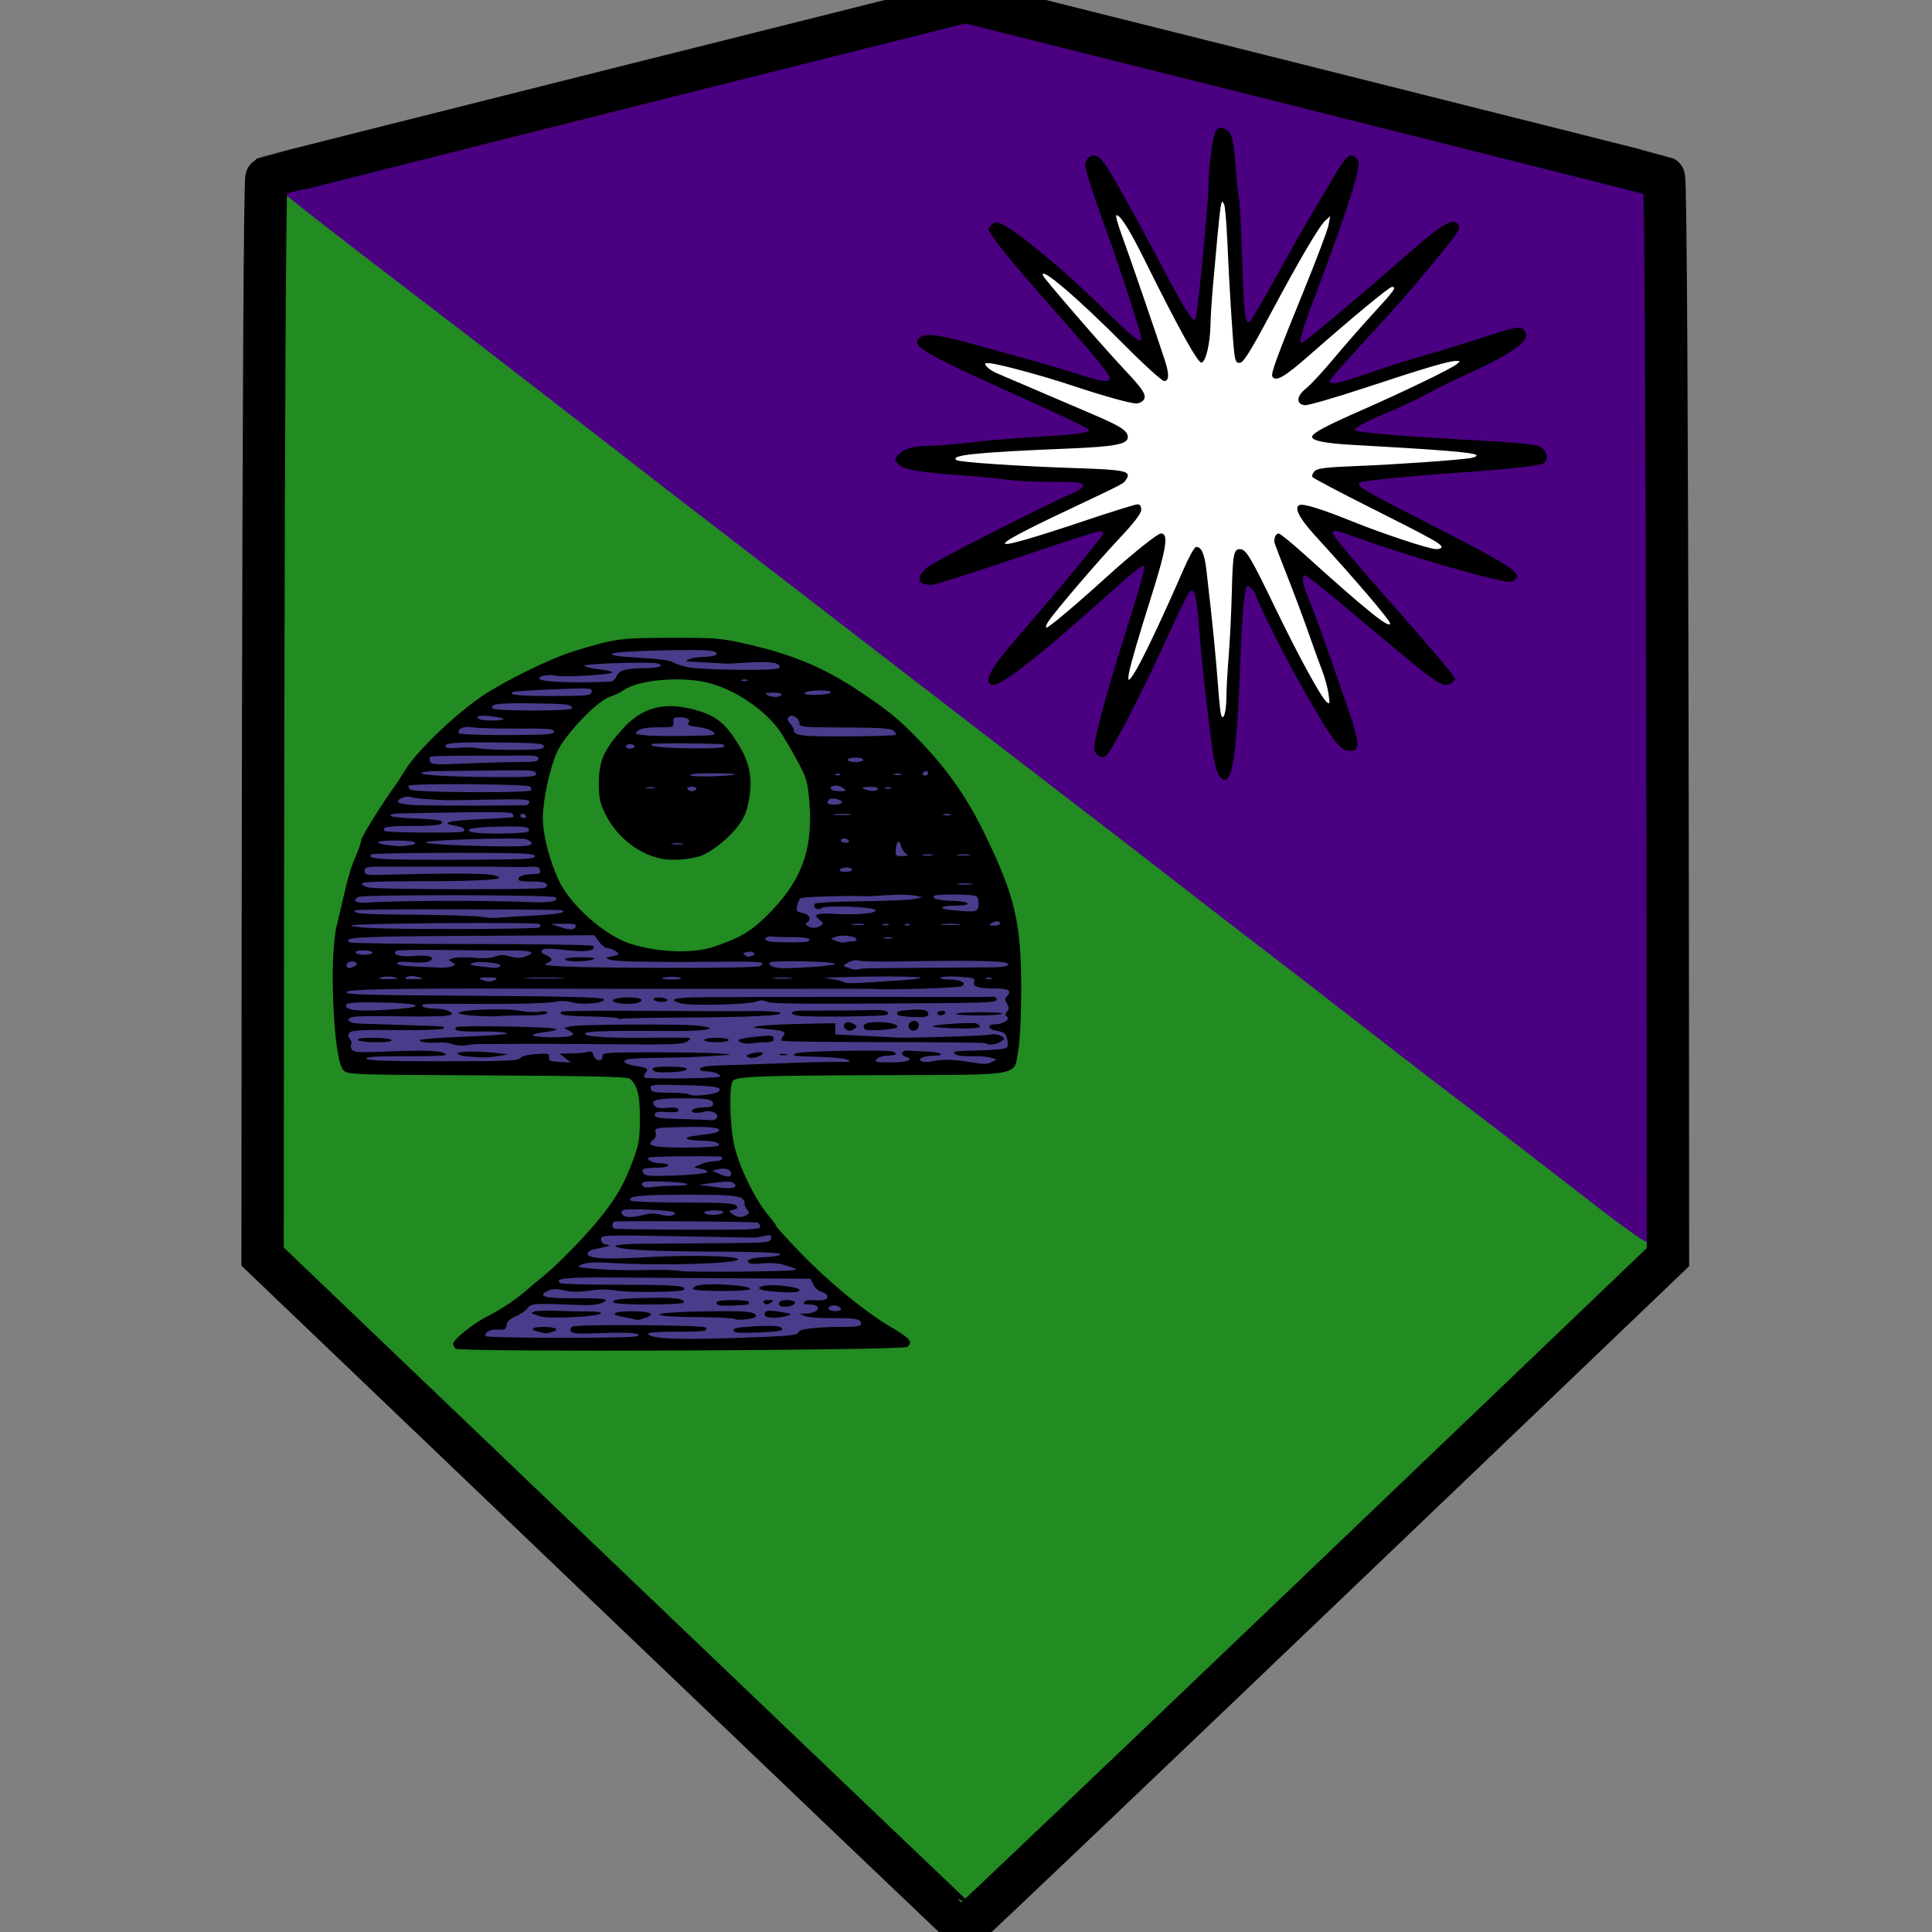 <?xml version="1.0" encoding="utf-8"?>
<svg width="512px" height="512px" version="1.1" id="svg8" xmlns="http://www.w3.org/2000/svg">
  <rect width="100%" height="100%" fill="#808080" stroke="none"/>
  <g transform="matrix(2.245, 0, 0, 2.245, 17.587, -71.667)">
    <path style="stroke-width: 0.265; fill: rgb(75, 0, 130);" d="M 100.874 255.166 C 98.085 252.511 92.825 247.475 89.184 243.976 C 85.544 240.476 81.136 236.25 79.39 234.583 C 76.818 232.128 28.692 186.014 24.16 181.661 L 22.902 180.453 L 22.902 116.649 C 22.902 55.219 22.919 52.835 23.383 52.587 C 24.071 52.219 105.325 31.924 106.112 31.924 C 106.911 31.924 188.128 52.205 188.827 52.579 C 189.312 52.838 189.324 54.465 189.324 116.679 L 189.324 180.513 L 187.274 182.466 C 183.94 185.641 173.98 195.182 163.924 204.832 C 158.758 209.791 150.126 218.063 144.742 223.215 C 139.358 228.367 129.476 237.832 122.782 244.248 C 108.117 258.305 106.328 259.995 106.111 259.995 C 106.019 259.995 103.662 257.822 100.874 255.166 Z" id="path4544"/>
    <path style="stroke-width: 0.265; fill: rgb(34, 139, 34);" d="M 189.326 180.295 L 185.952 183.59 C 184.096 185.401 179.958 189.369 176.757 192.406 C 173.555 195.444 169.031 199.783 166.703 202.048 C 164.374 204.314 160.981 207.594 159.162 209.337 C 152.741 215.492 145.789 222.125 144.874 222.97 C 144.365 223.44 142.46 225.271 140.641 227.039 C 138.822 228.806 136.143 231.374 134.688 232.744 C 133.233 234.114 128.947 238.221 125.163 241.871 C 121.379 245.52 116.855 249.868 115.109 251.532 C 113.363 253.196 110.743 255.721 109.288 257.143 C 107.833 258.564 106.462 259.728 106.241 259.729 C 106.02 259.73 105.246 259.172 104.521 258.49 C 103.796 257.808 100.639 254.801 97.505 251.809 C 94.371 248.817 88.358 243.102 84.143 239.108 C 79.928 235.115 75.578 230.947 74.476 229.848 C 73.374 228.748 70.165 225.646 67.344 222.953 C 56.451 212.557 49.61 206.009 45.918 202.448 C 43.806 200.411 40.888 197.613 39.432 196.23 C 37.976 194.848 33.662 190.695 29.844 187.001 L 22.902 180.286 L 22.902 116.572 C 22.902 75.609 22.993 52.801 23.159 52.699 C 23.281 52.624 25.861 54.808 25.941 54.938 C 26.08 55.162 32.407 60.077 41.448 66.982 C 43.734 68.728 46.539 70.879 47.681 71.762 C 48.823 72.645 52.436 75.435 55.71 77.963 C 58.984 80.49 63.203 83.756 65.086 85.221 C 70.505 89.437 70.999 89.819 75.445 93.232 C 77.76 95.009 80.25 96.926 80.978 97.492 C 81.705 98.057 84.979 100.584 88.254 103.106 C 91.528 105.629 96.53 109.486 99.369 111.679 C 102.208 113.871 105.899 116.711 107.571 117.99 C 109.243 119.269 111.026 120.638 111.533 121.033 C 113.017 122.187 122.715 129.647 123.48 130.221 C 123.863 130.51 126.172 132.294 128.61 134.186 C 131.048 136.077 133.964 138.34 135.089 139.213 C 136.214 140.086 138.608 141.927 140.409 143.305 C 143.541 145.7 148.568 149.59 157.178 156.28 C 159.36 157.976 162.694 160.534 164.586 161.966 C 167.992 164.543 170.465 166.447 180.726 174.395 C 183.636 176.65 186.226 178.496 186.48 178.499 C 186.669 178.501 189.326 180.295 189.326 180.295 Z" id="path4540"/>
    <path style="fill: none; stroke: rgb(0, 0, 0); stroke-width: 5px;" d="M 106.089 259.461 C 105.957 259.459 23.166 180.26 23.166 180.26 C 23.166 180.26 23.19 53.097 23.629 52.866 C 23.884 52.732 106.12 32.115 106.12 32.115 C 106.12 32.115 188.311 52.709 188.577 52.851 C 189.042 53.1 189.06 180.322 189.06 180.322 C 189.06 180.322 106.408 259.467 106.089 259.461 Z" id="path4538"/>
    <g>
      <path style="stroke-width: 0.265;" d="M 136 123.358 C 135.769 123.006 135.421 121.488 135.226 119.985 C 134.487 114.276 134.019 109.979 133.734 106.272 C 133.418 102.166 133.163 101.188 132.574 101.81 C 132.386 102.008 131.42 103.957 130.429 106.14 C 126.974 113.75 123.203 121.045 122.632 121.227 C 121.945 121.445 121.327 120.933 121.327 120.148 C 121.327 119.161 122.799 113.7 124.677 107.727 C 127.097 100.028 127.407 98.892 127.137 98.725 C 127.007 98.645 125.805 99.566 124.466 100.772 C 114.777 109.498 109.97 113.257 109.148 112.75 C 108.31 112.232 109.2 110.65 112.359 107.044 C 116.548 102.263 122.385 95.202 122.385 94.916 C 122.385 94.759 122.188 94.63 121.948 94.63 C 121.707 94.63 117.291 96.059 112.133 97.805 C 106.975 99.552 102.479 100.98 102.141 100.98 C 100.418 100.98 100.225 100.088 101.681 98.859 C 102.523 98.149 115.988 91.299 119.011 90.043 C 119.557 89.816 120.004 89.446 120.004 89.22 C 120.004 88.869 119.478 88.81 116.387 88.81 C 114.398 88.81 112.047 88.698 111.162 88.562 C 110.277 88.426 107.767 88.186 105.584 88.028 C 100.569 87.666 98.857 87.36 98.207 86.709 C 97.766 86.269 97.743 86.129 98.046 85.764 C 98.719 84.953 99.857 84.576 101.668 84.565 C 102.658 84.558 104.896 84.375 106.642 84.158 C 108.388 83.941 111.722 83.654 114.051 83.521 C 119.236 83.224 120.851 83.017 120.733 82.665 C 120.684 82.516 117.493 80.978 113.643 79.248 C 100.849 73.499 99.481 72.691 100.842 71.696 C 101.487 71.224 103.161 71.457 107.171 72.577 C 108.918 73.064 111.894 73.89 113.786 74.412 C 115.678 74.934 118.283 75.708 119.576 76.132 C 122.156 76.979 123.179 77.096 123.179 76.544 C 123.179 76.143 121.251 73.786 117.093 69.103 C 111.644 62.965 108.891 59.566 108.891 58.975 C 108.891 58.83 109.075 58.559 109.301 58.372 C 109.636 58.093 109.863 58.105 110.557 58.438 C 112.307 59.277 117.901 63.93 122.01 67.964 C 125.953 71.833 126.883 72.579 126.883 71.868 C 126.883 71.265 124.397 63.648 122.395 58.114 C 121.225 54.881 120.268 51.896 120.268 51.482 C 120.268 50.504 121.125 49.979 121.882 50.492 C 122.627 50.996 124.45 54.168 129.886 64.418 C 132.304 68.975 133.12 70.178 133.321 69.477 C 133.597 68.514 134.831 55.62 134.839 53.62 C 134.848 51.406 135.328 47.947 135.713 47.324 C 136.043 46.79 136.9 46.968 137.357 47.666 C 137.654 48.119 137.865 49.344 138.027 51.568 C 138.158 53.352 138.331 54.989 138.413 55.208 C 138.495 55.426 138.664 58.641 138.789 62.351 C 139.014 69.039 139.137 70.129 139.648 69.958 C 139.793 69.91 141.217 67.494 142.812 64.589 C 144.407 61.685 146.397 58.178 147.234 56.795 C 148.071 55.413 149.249 53.432 149.852 52.394 C 150.454 51.356 151.144 50.431 151.384 50.339 C 151.956 50.119 152.548 50.629 152.544 51.337 C 152.537 52.577 150.746 58.014 147.612 66.303 C 145.823 71.036 145.42 72.405 145.818 72.405 C 146.105 72.405 153.224 66.427 158.989 61.344 C 162.427 58.314 163.969 57.502 164.359 58.517 C 164.551 59.018 164.245 59.476 161.535 62.748 C 158.386 66.55 156.844 68.302 152.746 72.734 C 150.745 74.898 149.108 76.78 149.108 76.918 C 149.108 77.411 150.38 77.149 153.751 75.96 C 155.636 75.295 158.606 74.349 160.353 73.858 C 162.099 73.367 165.187 72.422 167.215 71.759 C 171.283 70.429 171.645 70.37 172.133 70.958 C 173.002 72.005 171.013 73.509 165.335 76.1 C 163.71 76.842 161.553 77.904 160.541 78.46 C 159.529 79.016 157.763 79.861 156.616 80.336 C 153.622 81.579 151.978 82.445 152.135 82.699 C 152.319 82.997 157.615 83.423 168.748 84.035 C 171.37 84.179 173.474 84.421 173.908 84.628 C 174.808 85.057 175.056 86.259 174.325 86.647 C 173.806 86.923 169.73 87.35 163.66 87.764 C 158.465 88.119 152.836 88.698 152.636 88.898 C 152.269 89.265 153.338 89.921 158.962 92.78 C 167.022 96.878 170.026 98.528 170.796 99.28 C 171.403 99.873 171.419 99.95 171.013 100.355 C 170.608 100.76 170.336 100.731 167.185 99.944 C 163.427 99.005 156.682 96.944 152.812 95.551 C 149.762 94.454 149.601 94.418 149.458 94.805 C 149.395 94.974 151.464 97.515 154.055 100.453 C 161.101 108.443 163.924 111.766 163.924 112.068 C 163.924 112.217 163.685 112.467 163.392 112.624 C 162.384 113.163 162.18 113.014 150.179 102.912 C 148.075 101.141 146.26 99.751 146.144 99.823 C 145.773 100.052 145.915 100.801 146.689 102.7 C 147.639 105.031 150.955 114.41 151.87 117.355 C 152.658 119.889 152.585 120.56 151.521 120.56 C 150.298 120.56 149.494 119.459 145.338 112.093 C 143.704 109.196 140.377 102.486 140.377 102.087 C 140.377 101.96 140.144 101.646 139.86 101.389 C 139.362 100.938 139.339 100.944 139.215 101.546 C 138.908 103.053 138.754 105.226 138.523 111.348 C 138.109 122.323 137.432 125.544 136 123.358 Z" id="path4538"/>
      <path style="stroke-width: 0.265; fill: rgb(255, 255, 255);" d="M 136.933 114.314 C 136.935 113.426 137.056 111.223 137.202 109.419 C 137.348 107.616 137.515 104.235 137.573 101.907 C 137.687 97.335 137.796 96.747 138.535 96.747 C 139.243 96.747 139.783 97.641 142.605 103.486 C 145.41 109.295 148.101 114.233 148.762 114.781 C 149.147 115.101 149.169 115.009 148.989 113.812 C 148.88 113.085 148.557 111.895 148.271 111.167 C 147.986 110.44 147.274 108.475 146.689 106.801 C 146.105 105.128 144.995 102.151 144.223 100.187 C 143.452 98.222 142.75 96.407 142.665 96.152 C 142.471 95.573 142.717 94.893 143.117 94.901 C 143.283 94.905 144.669 96.036 146.197 97.414 C 153.554 104.051 156.252 106.222 156.252 105.506 C 156.252 105.135 152.266 100.47 147.352 95.087 C 145.55 93.113 144.885 91.801 145.557 91.543 C 146.055 91.352 148.142 91.998 151.816 93.48 C 155.488 94.961 160.894 96.747 161.704 96.747 C 162.052 96.747 162.337 96.638 162.337 96.504 C 162.337 96.132 161.162 95.481 153.936 91.85 C 150.261 90.004 147.181 88.374 147.092 88.229 C 147.002 88.084 147.121 87.773 147.355 87.538 C 147.7 87.194 148.667 87.077 152.348 86.933 C 156.844 86.758 164.022 86.259 165.718 86.003 C 166.195 85.931 166.526 85.777 166.454 85.66 C 166.258 85.343 162.467 85.027 151.754 84.434 C 148.479 84.252 146.904 83.914 147.064 83.427 C 147.211 82.979 148.781 82.151 152.944 80.326 C 157.675 78.252 163.374 75.5 164.057 74.958 C 164.585 74.539 164.585 74.539 164.052 74.531 C 163.24 74.518 160.466 75.336 153.341 77.689 C 149.776 78.866 146.561 79.796 146.198 79.756 C 145.129 79.636 145.192 78.68 146.329 77.787 C 146.854 77.374 148.314 75.8 149.572 74.29 C 150.83 72.78 152.967 70.34 154.321 68.867 C 156.764 66.207 157.057 65.791 156.481 65.791 C 156.157 65.791 151.979 69.244 146.798 73.795 C 143.788 76.438 142.768 77.032 142.363 76.378 C 142.156 76.043 142.887 74.05 146.153 66.035 C 147.61 62.458 148.888 59.065 148.993 58.494 L 149.183 57.457 L 148.625 57.953 C 147.886 58.61 145.549 62.59 142.003 69.23 C 139.848 73.267 138.97 74.675 138.57 74.737 C 138.119 74.805 138.008 74.636 137.877 73.678 C 137.692 72.323 137.252 65.292 137.029 60.102 C 136.941 58.065 136.773 56.22 136.656 56.001 C 136.28 55.299 136.273 55.349 135.36 65.556 C 135.209 67.246 135.074 69.329 135.06 70.186 C 135.023 72.442 134.513 74.634 134.003 74.73 C 133.574 74.811 131.29 70.694 127.284 62.616 C 125.517 59.052 124.432 57.324 123.962 57.324 C 123.825 57.324 124.08 58.307 124.528 59.507 C 125.287 61.542 128.842 71.881 129.683 74.498 C 130.201 76.108 130.17 76.903 129.592 76.903 C 129.336 76.903 127.222 74.987 124.896 72.645 C 119.366 67.079 114.854 63.232 115.286 64.453 C 115.419 64.831 122.415 72.915 124.749 75.388 C 127.166 77.95 127.589 78.621 127.134 79.169 C 126.96 79.378 126.593 79.549 126.317 79.549 C 125.588 79.549 122.471 78.68 118.681 77.421 C 115.051 76.214 109.725 74.787 108.852 74.787 C 108.38 74.787 108.348 74.848 108.64 75.199 C 108.828 75.426 109.348 75.77 109.796 75.963 C 111.068 76.513 117.964 79.466 121.291 80.885 C 124.478 82.245 125.296 82.786 125.296 83.533 C 125.296 84.359 123.773 84.65 118.284 84.873 C 107.452 85.312 104.15 85.655 105.099 86.241 C 105.5 86.49 112.597 86.969 118.87 87.172 C 125.022 87.371 125.735 87.521 125.131 88.486 C 124.793 89.028 124.997 88.92 118.152 92.157 C 112.787 94.694 110.583 95.881 110.811 96.109 C 111.026 96.324 114.24 95.396 120.155 93.413 C 123.367 92.336 126.194 91.455 126.439 91.455 C 126.732 91.455 126.883 91.672 126.883 92.093 C 126.883 92.534 126.091 93.573 124.303 95.478 C 121.584 98.376 116.709 104.078 115.915 105.291 C 115.657 105.685 115.561 106.008 115.702 106.008 C 115.98 106.008 119.087 103.392 122.667 100.147 C 125.778 97.325 128.804 94.896 129.207 94.895 C 130.126 94.895 129.882 96.566 128.162 102.039 C 124.98 112.166 124.634 113.933 126.468 110.675 C 127.483 108.872 129.765 104.001 131.907 99.062 C 132.523 97.643 133.177 96.483 133.362 96.483 C 134.006 96.483 134.351 97.282 134.587 99.322 C 135.362 106.027 135.628 108.714 136.023 113.813 C 136.113 114.977 136.243 116.105 136.312 116.319 C 136.569 117.121 136.929 115.959 136.933 114.314 Z" id="path4538"/>
    </g>
    <g>
      <path style="stroke-width: 0.265;" d="M 76.612 143.628 C 79.673 142.529 80.686 141.939 82.492 140.202 C 86.726 136.129 88.187 132.302 87.702 126.55 C 87.5 124.158 87.384 123.77 86.245 121.66 C 85.565 120.4 84.672 118.878 84.261 118.279 C 82.496 115.706 78.793 113.226 75.603 112.483 C 72.414 111.739 67.501 112.19 65.799 113.383 C 65.416 113.652 64.679 114.009 64.16 114.177 C 62.646 114.668 58.881 118.604 57.922 120.699 C 57.085 122.527 56.252 126.369 56.245 128.436 C 56.238 130.433 57.038 133.563 58.151 135.897 C 59.546 138.822 63.636 142.418 66.628 143.349 C 69.984 144.395 74.152 144.511 76.612 143.628 Z M 45.949 191.126 C 45.788 190.965 45.656 190.697 45.656 190.53 C 45.656 190.055 48.205 188.027 49.713 187.303 C 51.06 186.655 53.222 185.219 54.255 184.283 C 54.546 184.02 55.498 183.222 56.371 182.51 C 58.256 180.975 61.717 177.377 63.383 175.221 C 65.063 173.047 65.889 171.562 66.855 168.978 C 67.603 166.981 67.697 166.419 67.701 163.951 C 67.705 161.155 67.41 160.006 66.495 159.246 C 66.234 159.03 61.485 158.924 49.683 158.869 C 33.64 158.794 33.222 158.779 32.706 158.263 C 31.553 157.107 30.98 145.243 31.888 141.329 C 33.332 135.111 33.453 134.669 34.177 132.962 C 34.524 132.143 34.808 131.3 34.808 131.087 C 34.808 130.738 37.485 126.431 38.721 124.793 C 38.995 124.429 39.534 123.596 39.918 122.941 C 41.175 120.798 45.733 116.378 48.963 114.169 C 51.602 112.364 57.092 109.663 59.846 108.814 C 64.741 107.306 65.308 107.227 71.32 107.212 C 76.644 107.199 77.221 107.246 80.316 107.949 C 85.806 109.197 89.525 110.767 93.81 113.649 C 97.175 115.912 98.317 116.857 100.789 119.428 C 103.99 122.757 106.315 126.08 108.335 130.217 C 112.017 137.755 112.734 140.827 112.717 149.002 C 112.712 151.938 112.563 154.832 112.361 155.958 C 111.812 159.016 113.114 158.783 96.203 158.842 C 81.946 158.892 79.498 158.977 78.726 159.455 C 78.198 159.782 78.284 164.732 78.862 167.224 C 79.457 169.788 81.414 173.738 82.963 175.503 C 83.399 175.999 83.756 176.493 83.756 176.6 C 83.756 176.707 85.015 178.102 86.554 179.699 C 89.961 183.237 94.211 186.736 97.316 188.56 C 99.618 189.913 99.965 190.332 99.264 190.914 C 98.748 191.342 46.374 191.551 45.949 191.126 Z M 70.228 133.291 C 67.4 132.695 64.836 130.603 63.519 127.819 C 62.984 126.689 62.854 126.006 62.854 124.332 C 62.854 121.796 63.451 120.435 65.634 117.997 C 68.015 115.337 70.72 114.673 74.538 115.81 C 76.7 116.454 77.784 117.33 79.212 119.592 C 80.626 121.831 81.02 123.677 80.611 126.151 C 80.369 127.62 80.08 128.351 79.349 129.346 C 78.3 130.776 76.438 132.307 75.035 132.896 C 73.91 133.367 71.519 133.564 70.228 133.291 Z" id="path4538"/>
      <path style="stroke-width: 0.265; fill: rgb(72, 61, 139);" d="M 84.144 110.783 C 84.503 110.203 83.176 109.953 80.641 110.125 C 79.225 110.221 77.889 110.281 77.67 110.258 C 77.452 110.235 76.38 110.171 75.289 110.115 C 72.896 109.994 72.907 109.996 73.569 109.712 C 73.86 109.587 74.657 109.476 75.34 109.466 C 76.706 109.445 77.264 109.025 76.261 108.774 C 75.138 108.492 64.757 108.759 64.439 109.078 C 64.226 109.292 65.096 109.423 67.666 109.562 C 69.683 109.672 71.342 109.886 71.555 110.063 C 71.759 110.234 72.534 110.506 73.277 110.667 C 74.962 111.034 83.93 111.13 84.144 110.783 Z M 80.382 112.182 C 80.2 112.109 79.903 112.109 79.721 112.182 C 79.539 112.256 79.688 112.316 80.052 112.316 C 80.415 112.316 80.564 112.256 80.382 112.182 Z M 64.249 112.381 C 64.508 112.368 64.828 112.072 64.96 111.722 C 65.223 111.032 66.119 110.796 68.486 110.791 C 69.926 110.788 70.633 110.509 69.844 110.254 C 69.083 110.007 60.977 110.253 61.141 110.517 C 61.219 110.643 61.993 110.826 62.862 110.924 C 63.73 111.023 64.441 111.191 64.441 111.297 C 64.441 111.566 58.61 111.902 57.739 111.684 C 56.88 111.468 55.536 111.761 55.87 112.092 C 56.217 112.435 60.314 112.576 64.249 112.381 Z M 90.238 113.68 C 90.452 113.335 87.731 113.335 87.195 113.68 C 86.915 113.861 87.281 113.938 88.436 113.941 C 89.337 113.943 90.148 113.826 90.238 113.68 Z M 84.417 113.945 C 84.517 113.784 84.134 113.682 83.441 113.685 C 82.607 113.688 82.407 113.758 82.697 113.945 C 83.217 114.281 84.21 114.281 84.417 113.945 Z M 62.012 113.592 C 62.103 113.13 61.882 113.116 57.52 113.295 C 54.996 113.398 52.841 113.536 52.729 113.6 C 52.103 113.961 53.224 114.077 57.336 114.077 C 61.568 114.077 61.924 114.04 62.012 113.592 Z M 59.679 115.548 C 59.679 115.067 59.157 115 55 114.948 C 50.957 114.898 49.972 115.025 50.297 115.551 C 50.5 115.878 59.679 115.876 59.679 115.548 Z M 51.609 116.811 C 51.689 116.731 51.08 116.586 50.255 116.489 C 48.767 116.314 48.165 116.444 48.759 116.811 C 49.114 117.03 51.39 117.031 51.609 116.811 Z M 57.562 118.287 C 57.562 117.959 56.882 117.902 53.246 117.927 C 50.872 117.943 48.49 117.874 47.951 117.773 C 46.958 117.586 46.037 117.989 46.339 118.478 C 46.42 118.609 48.978 118.708 52.024 118.696 C 56.713 118.679 57.562 118.616 57.562 118.287 Z M 97.902 118.673 C 97.987 118.588 97.865 118.36 97.631 118.165 C 97.308 117.898 95.911 117.809 91.87 117.797 C 86.888 117.783 86.534 117.75 86.532 117.299 C 86.529 116.671 85.665 116.163 85.271 116.557 C 85.066 116.762 85.111 116.982 85.429 117.333 C 85.673 117.603 85.872 117.939 85.872 118.08 C 85.872 118.773 86.652 118.869 92.076 118.849 C 95.196 118.837 97.817 118.757 97.902 118.673 Z M 56.371 120.029 C 56.371 119.694 55.601 119.624 51.344 119.569 C 46 119.501 44.474 119.617 44.754 120.07 C 44.858 120.239 45.46 120.29 46.283 120.199 C 47.029 120.117 48.116 120.144 48.698 120.258 C 49.281 120.372 51.245 120.456 53.064 120.445 C 55.814 120.429 56.371 120.359 56.371 120.029 Z M 94.074 121.618 C 94.074 121.472 93.658 121.353 93.148 121.353 C 92.639 121.353 92.222 121.472 92.222 121.618 C 92.222 121.764 92.639 121.883 93.148 121.883 C 93.658 121.883 94.074 121.764 94.074 121.618 Z M 53.371 121.883 C 55.283 121.883 55.71 121.809 55.71 121.482 C 55.71 121.161 55.355 121.088 53.924 121.111 C 52.942 121.127 50.12 121.136 47.653 121.132 C 45.186 121.128 43.078 121.179 42.968 121.247 C 42.858 121.315 42.842 121.563 42.933 121.798 C 43.078 122.177 43.554 122.206 47.064 122.054 C 49.246 121.96 52.084 121.883 53.371 121.883 Z M 101.747 123.206 C 101.747 123.06 101.635 122.941 101.498 122.941 C 101.361 122.941 101.176 123.06 101.086 123.206 C 100.996 123.351 101.108 123.47 101.335 123.47 C 101.562 123.47 101.747 123.351 101.747 123.206 Z M 98.501 123.287 C 98.244 123.22 97.887 123.224 97.707 123.297 C 97.528 123.369 97.739 123.424 98.176 123.419 C 98.612 123.414 98.759 123.354 98.501 123.287 Z M 91.357 123.31 C 91.269 123.222 91.041 123.213 90.85 123.289 C 90.639 123.374 90.701 123.436 91.01 123.449 C 91.289 123.461 91.445 123.398 91.357 123.31 Z M 55.445 123.339 C 55.445 122.824 55.181 122.803 49.757 122.879 C 46.992 122.918 44.194 122.949 43.539 122.948 C 42.884 122.947 42.17 123.032 41.952 123.136 C 41.385 123.406 45.011 123.623 50.617 123.654 C 54.397 123.674 55.445 123.606 55.445 123.339 Z M 97.316 124.883 C 97.134 124.81 96.836 124.81 96.654 124.883 C 96.472 124.957 96.621 125.017 96.985 125.017 C 97.349 125.017 97.498 124.957 97.316 124.883 Z M 95.794 125.058 C 95.894 124.897 95.514 124.801 94.818 124.812 C 93.938 124.827 93.798 124.883 94.207 125.058 C 94.939 125.373 95.6 125.373 95.794 125.058 Z M 91.958 125.2 C 91.958 125.132 91.728 124.954 91.448 124.804 C 90.888 124.504 90.022 124.709 90.255 125.086 C 90.403 125.325 91.958 125.429 91.958 125.2 Z M 54.838 125.225 C 54.934 125.128 54.887 124.923 54.732 124.769 C 54.428 124.464 40.7 124.37 40.4 124.67 C 40.308 124.762 40.423 124.976 40.656 125.146 C 41.114 125.481 54.508 125.555 54.838 125.225 Z M 91.543 126.674 C 91.717 126.394 90.458 126.031 90.094 126.257 C 89.955 126.342 89.841 126.525 89.841 126.661 C 89.841 126.978 91.348 126.99 91.543 126.674 Z M 54.321 126.962 C 54.503 126.933 54.652 126.754 54.652 126.563 C 54.652 126.285 53.73 126.234 50.087 126.309 C 47.577 126.361 45.345 126.397 45.127 126.391 C 42.906 126.322 41.187 126.177 40.705 126.017 C 40.044 125.798 38.859 126.305 39.211 126.656 C 39.336 126.781 40.212 126.919 41.158 126.963 C 42.993 127.048 53.766 127.047 54.321 126.962 Z M 104.322 128.05 C 104.065 127.983 103.707 127.987 103.528 128.06 C 103.349 128.132 103.56 128.187 103.996 128.182 C 104.433 128.177 104.579 128.117 104.322 128.05 Z M 92.559 128.042 C 92.089 127.983 91.256 127.983 90.707 128.04 C 90.158 128.097 90.542 128.145 91.561 128.146 C 92.58 128.147 93.029 128.101 92.559 128.042 Z M 54.255 128.233 C 54.165 128.087 53.979 127.968 53.842 127.968 C 53.705 127.968 53.593 128.087 53.593 128.233 C 53.593 128.378 53.779 128.498 54.006 128.498 C 54.233 128.498 54.345 128.378 54.255 128.233 Z M 54.538 130.055 C 54.868 129.521 54.211 129.423 50.842 129.505 C 47.836 129.578 46.71 129.838 47.971 130.167 C 48.996 130.435 54.359 130.344 54.538 130.055 Z M 46.78 130.118 C 46.889 130.1 46.979 129.967 46.979 129.824 C 46.979 129.68 46.495 129.485 45.904 129.39 C 43.985 129.083 45.189 128.781 48.963 128.621 C 50.995 128.535 52.701 128.42 52.754 128.366 C 52.808 128.312 52.774 128.14 52.677 127.984 C 52.52 127.73 50.064 127.724 39.107 127.951 C 38.634 127.961 38.247 128.074 38.247 128.204 C 38.247 128.333 39.549 128.484 41.139 128.538 C 42.73 128.592 44.119 128.725 44.226 128.832 C 44.671 129.277 43.86 129.421 40.895 129.422 C 37.852 129.423 37.244 129.532 37.546 130.02 C 37.657 130.2 45.76 130.285 46.78 130.118 Z M 92.355 131.143 C 92.265 130.998 92.02 130.879 91.81 130.879 C 91.6 130.879 91.429 130.998 91.429 131.143 C 91.429 131.289 91.674 131.408 91.973 131.408 C 92.273 131.408 92.445 131.289 92.355 131.143 Z M 54.916 131.493 C 54.916 131.306 54.609 131.076 54.234 130.982 C 53.335 130.757 42.808 131.071 42.4 131.335 C 42.064 131.553 47.685 131.84 52.204 131.835 C 54.232 131.833 54.916 131.746 54.916 131.493 Z M 40.783 131.673 C 40.989 131.673 41.158 131.554 41.158 131.408 C 41.158 131.252 40.214 131.143 38.856 131.143 C 37.417 131.143 36.648 131.237 36.805 131.392 C 37.06 131.644 39.409 131.907 40.055 131.755 C 40.249 131.71 40.576 131.673 40.783 131.673 Z M 106.58 132.809 C 106.254 132.746 105.659 132.745 105.257 132.805 C 104.855 132.866 105.121 132.917 105.848 132.919 C 106.576 132.921 106.905 132.872 106.58 132.809 Z M 102.213 132.813 C 101.961 132.747 101.484 132.745 101.155 132.808 C 100.826 132.872 101.033 132.926 101.615 132.929 C 102.197 132.932 102.466 132.88 102.213 132.814 L 102.213 132.813 Z M 99.066 132.649 C 98.829 132.468 98.589 132.085 98.533 131.798 C 98.375 130.976 97.982 131.187 97.908 132.135 C 97.845 132.938 97.895 132.994 98.669 132.987 C 99.386 132.98 99.44 132.934 99.066 132.649 Z M 55.313 132.995 C 55.313 132.65 54.073 132.598 45.744 132.598 C 40.481 132.598 36.093 132.68 35.994 132.779 C 35.438 133.335 36.928 133.432 45.71 133.413 C 54.06 133.395 55.313 133.34 55.313 132.995 Z M 92.752 134.583 C 92.752 134.437 92.461 134.318 92.106 134.318 C 91.75 134.318 91.386 134.437 91.296 134.583 C 91.201 134.737 91.47 134.847 91.942 134.847 C 92.387 134.847 92.752 134.728 92.752 134.583 Z M 106.836 136.243 C 106.36 136.184 105.646 136.185 105.248 136.246 C 104.851 136.306 105.24 136.354 106.113 136.353 C 106.986 136.351 107.311 136.302 106.836 136.243 Z M 56.471 136.727 C 57.158 136.287 56.491 135.936 55.065 135.987 C 54.281 136.015 53.543 135.942 53.425 135.825 C 53.086 135.486 53.9 135.12 55.002 135.116 C 55.823 135.113 55.996 135.024 55.921 134.649 C 55.852 134.302 55.599 134.198 54.91 134.236 C 53.963 134.288 53.697 134.288 50.551 134.237 C 49.532 134.221 46.912 134.215 44.73 134.225 C 42.547 134.235 39.511 134.236 37.983 134.227 C 35.399 134.212 35.205 134.247 35.205 134.727 C 35.205 135.207 35.38 135.239 37.718 135.179 C 44.806 134.997 49.335 135.008 50.286 135.21 C 52.571 135.696 49.966 135.939 42.4 135.943 C 36.704 135.946 34.804 136.026 34.881 136.257 C 34.937 136.427 35.33 136.626 35.754 136.699 C 37.154 136.939 56.099 136.965 56.471 136.727 Z M 44.068 138.268 C 47.779 138.25 52.244 138.304 53.99 138.389 C 56.968 138.534 58.241 138.348 57.733 137.841 C 57.435 137.542 35.045 137.509 34.47 137.806 C 33.571 138.269 34.3 138.617 35.834 138.457 C 36.652 138.371 40.357 138.286 44.068 138.268 Z M 107.677 138.614 C 107.692 138.049 107.564 137.721 107.304 137.663 C 106.454 137.473 102.801 137.465 102.499 137.652 C 101.993 137.964 103.006 138.247 104.708 138.268 C 105.536 138.278 106.288 138.406 106.378 138.551 C 106.478 138.714 106.035 138.816 105.224 138.816 C 103.078 138.816 102.696 139.19 104.658 139.371 C 107.519 139.634 107.649 139.601 107.677 138.614 Z M 55.247 139.992 C 57.102 139.898 58.62 139.714 58.62 139.583 C 58.62 139.287 60.199 139.327 46.119 139.266 C 39.461 139.237 34.014 139.295 34.014 139.396 C 34.014 139.801 34.713 139.85 41.239 139.902 C 44.973 139.932 48.477 140.046 49.025 140.155 C 49.573 140.264 50.438 140.311 50.947 140.258 C 51.457 140.206 53.391 140.086 55.247 139.992 Z M 110.214 140.933 C 110.214 140.598 109.673 140.598 109.156 140.933 C 108.846 141.132 108.919 141.19 109.486 141.193 C 109.887 141.195 110.214 141.078 110.214 140.933 Z M 105.385 141.004 C 104.84 140.947 103.947 140.947 103.401 141.004 C 102.855 141.062 103.302 141.108 104.393 141.108 C 105.485 141.108 105.931 141.062 105.385 141.004 Z M 99.559 141.037 C 99.471 140.949 99.243 140.94 99.052 141.016 C 98.841 141.101 98.904 141.164 99.212 141.176 C 99.491 141.188 99.647 141.125 99.559 141.037 Z M 97.051 141.022 C 96.869 140.949 96.571 140.949 96.39 141.022 C 96.208 141.095 96.357 141.155 96.72 141.155 C 97.084 141.155 97.233 141.095 97.051 141.022 Z M 94.144 141.011 C 93.819 140.948 93.224 140.947 92.821 141.007 C 92.419 141.068 92.685 141.119 93.413 141.121 C 94.141 141.123 94.47 141.073 94.144 141.011 Z M 89.047 141.188 C 89.394 140.956 89.386 140.878 88.981 140.568 C 88.043 139.849 88.479 139.674 90.867 139.81 C 93.414 139.955 95.867 139.706 95.495 139.34 C 95.103 138.954 89.568 138.758 89.137 139.116 C 88.717 139.464 88.074 139.056 88.347 138.614 C 88.432 138.476 90.826 138.342 93.735 138.313 C 96.614 138.284 99.446 138.166 100.028 138.052 L 101.086 137.844 L 100.1 137.64 C 99.558 137.528 98.129 137.505 96.925 137.588 C 95.721 137.672 94.557 137.731 94.339 137.719 C 92.477 137.618 86.796 137.788 86.638 137.949 C 86.529 138.062 86.362 138.465 86.269 138.845 C 86.118 139.457 86.191 139.554 86.911 139.698 C 87.722 139.86 88.003 140.465 87.432 140.818 C 87.227 140.944 87.248 141.068 87.498 141.226 C 87.974 141.528 88.561 141.514 89.047 141.188 Z M 60.142 141.263 C 60.222 141.022 59.835 140.94 58.708 140.96 L 57.165 140.988 L 58.223 141.34 C 59.452 141.748 59.987 141.727 60.142 141.263 Z M 55.864 141.396 C 55.973 141.286 55.973 141.108 55.863 140.999 C 55.619 140.756 34 140.906 33.622 141.153 C 33.474 141.25 34.484 141.389 35.866 141.462 C 39.803 141.669 55.643 141.617 55.864 141.396 Z M 97.448 142.602 C 97.193 142.536 96.777 142.536 96.522 142.602 C 96.267 142.669 96.476 142.723 96.985 142.723 C 97.494 142.723 97.703 142.669 97.448 142.602 Z M 92.773 143.049 C 93.052 143.049 93.281 142.943 93.281 142.814 C 93.281 142.448 91.574 142.218 90.87 142.489 L 90.238 142.733 L 90.899 143.007 C 91.263 143.157 91.719 143.229 91.913 143.165 C 92.107 143.101 92.494 143.049 92.773 143.049 Z M 87.394 143.096 C 87.576 143.07 87.724 142.936 87.724 142.798 C 87.724 142.66 86.861 142.549 85.806 142.55 C 84.751 142.552 83.602 142.516 83.253 142.471 C 82.904 142.425 82.57 142.529 82.51 142.701 C 82.443 142.891 82.744 143.046 83.277 143.097 C 84.161 143.182 86.783 143.181 87.394 143.095 L 87.394 143.096 Z M 75.28 118.746 C 76.575 118.712 76.683 118.666 76.322 118.304 C 76.1 118.082 75.3 117.828 74.544 117.738 C 73.489 117.613 73.233 117.499 73.442 117.246 C 73.758 116.865 73.25 116.591 72.228 116.591 C 71.725 116.591 71.604 116.716 71.654 117.186 C 71.714 117.754 71.629 117.782 69.842 117.782 C 68.568 117.782 67.813 117.909 67.483 118.178 C 67.034 118.547 67.083 118.585 68.167 118.708 C 69.245 118.83 71.667 118.843 75.28 118.746 Z M 77.67 120.03 C 77.67 119.885 77.521 119.761 77.34 119.755 C 73.957 119.646 69.509 119.641 69.204 119.746 C 68.418 120.018 70.422 120.232 74.032 120.263 C 76.302 120.283 77.67 120.195 77.67 120.03 Z M 67.087 120.03 C 67.087 119.885 66.849 119.766 66.558 119.766 C 66.267 119.766 66.029 119.885 66.029 120.03 C 66.029 120.176 66.267 120.295 66.558 120.295 C 66.849 120.295 67.087 120.176 67.087 120.03 Z M 78.971 123.301 C 79.032 123.248 77.782 123.207 76.193 123.21 C 74.26 123.213 73.436 123.297 73.702 123.466 C 74.056 123.691 78.688 123.546 78.971 123.301 Z M 69.402 124.875 C 69.147 124.809 68.731 124.809 68.476 124.875 C 68.221 124.942 68.43 124.996 68.939 124.996 C 69.448 124.996 69.657 124.942 69.402 124.875 Z M 74.363 125.058 C 74.456 124.907 74.228 124.793 73.834 124.793 C 73.439 124.793 73.212 124.907 73.305 125.058 C 73.395 125.203 73.633 125.322 73.834 125.322 C 74.035 125.322 74.273 125.203 74.363 125.058 Z M 72.709 131.485 C 72.382 131.422 71.846 131.422 71.519 131.485 C 71.191 131.549 71.459 131.6 72.114 131.6 C 72.769 131.6 73.037 131.548 72.709 131.485 Z M 36.131 144.372 C 36.131 144.227 35.647 144.108 35.057 144.108 C 34.408 144.108 34.048 144.212 34.146 144.372 C 34.236 144.518 34.72 144.637 35.22 144.637 C 35.721 144.637 36.131 144.518 36.131 144.372 Z M 80.978 144.732 C 81.587 144.499 80.96 144.127 80.264 144.309 C 79.864 144.414 79.824 144.498 80.095 144.669 C 80.525 144.942 80.447 144.936 80.978 144.732 Z M 88.332 146.05 C 89.758 145.955 90.829 145.785 90.713 145.671 C 90.441 145.403 83.299 145.27 83.041 145.528 C 82.712 145.857 83.564 146.216 84.682 146.219 C 85.264 146.221 86.906 146.144 88.332 146.05 Z M 58.885 145.166 C 58.885 145.012 59.688 144.909 60.803 144.92 C 62.12 144.933 62.556 145.01 62.192 145.166 C 61.449 145.485 58.885 145.485 58.885 145.166 Z M 81.896 145.97 C 82.619 145.513 81.986 145.413 78.566 145.444 C 69.419 145.526 64.807 145.451 64.149 145.207 C 63.595 145.002 63.617 144.973 64.459 144.799 C 65.322 144.621 65.342 144.592 64.854 144.227 C 64.571 144.016 64.133 143.843 63.879 143.843 C 63.626 143.843 63.175 143.501 62.878 143.083 L 62.337 142.324 L 47.854 142.395 C 34.142 142.463 32.469 142.554 33.481 143.179 C 33.639 143.276 40.134 143.358 47.914 143.359 C 55.693 143.36 62.122 143.464 62.199 143.589 C 62.553 144.162 61.273 144.347 58.898 144.067 C 57.163 143.861 56.38 143.86 56.178 144.063 C 55.976 144.265 56.096 144.439 56.596 144.666 C 57.454 145.057 57.484 145.327 56.702 145.611 C 55.649 145.994 59.011 146.131 70.527 146.174 C 76.922 146.198 81.669 146.113 81.896 145.97 Z M 51.188 145.98 C 51.705 145.652 48.82 145.307 47.999 145.598 C 47.47 145.785 47.576 145.843 48.698 145.98 C 50.755 146.23 50.793 146.23 51.188 145.98 Z M 45.512 145.985 C 46.023 145.785 46.023 145.779 45.515 145.495 C 45.037 145.227 45.054 145.194 45.753 145.019 C 46.167 144.915 47.254 144.9 48.169 144.985 C 49.167 145.079 50.155 145.02 50.635 144.838 C 51.23 144.614 51.685 144.612 52.399 144.831 C 53.072 145.038 53.596 145.045 54.139 144.856 C 55.604 144.345 54.932 144.089 52.204 144.118 C 50.713 144.134 47.151 144.108 44.289 144.061 C 41.427 144.014 38.99 144.071 38.873 144.188 C 38.433 144.627 39.492 144.916 41.025 144.775 C 42.792 144.612 43.703 144.918 42.836 145.382 C 42.547 145.537 41.615 145.591 40.684 145.506 C 39.575 145.406 39.041 145.452 39.041 145.648 C 39.041 145.831 39.902 145.972 41.356 146.027 C 42.63 146.076 43.969 146.132 44.333 146.151 C 44.697 146.171 45.227 146.096 45.512 145.985 Z M 33.86 146.064 C 34.445 145.839 34.383 145.431 33.765 145.431 C 33.213 145.431 32.863 145.779 33.139 146.055 C 33.346 146.262 33.344 146.262 33.86 146.064 Z M 94.736 146.222 C 95.172 146.214 98.387 146.187 101.88 146.162 C 105.372 146.138 108.874 146.112 109.662 146.105 C 110.563 146.097 111.136 145.969 111.205 145.761 C 111.342 145.354 107.643 145.257 98.176 145.418 C 95.847 145.458 93.744 145.408 93.501 145.308 C 93.258 145.208 92.723 145.304 92.31 145.522 C 91.766 145.81 91.669 145.955 91.958 146.051 C 92.176 146.123 92.533 146.241 92.752 146.312 C 92.97 146.383 93.327 146.396 93.545 146.339 C 93.764 146.283 94.299 146.23 94.736 146.222 Z M 109.222 147.372 C 109.04 147.299 108.742 147.299 108.56 147.372 C 108.379 147.445 108.527 147.505 108.891 147.505 C 109.255 147.505 109.404 147.445 109.222 147.372 Z M 85.542 147.354 C 84.996 147.297 84.103 147.297 83.557 147.354 C 83.012 147.412 83.458 147.458 84.549 147.458 C 85.641 147.458 86.087 147.412 85.542 147.354 Z M 72.556 147.372 C 72.355 147.17 70.521 147.2 70.313 147.408 C 70.236 147.485 70.749 147.547 71.453 147.547 C 72.156 147.547 72.653 147.468 72.556 147.372 Z M 58.434 147.351 C 57.386 147.301 55.6 147.301 54.465 147.35 C 53.331 147.4 54.189 147.441 56.371 147.441 C 58.554 147.442 59.482 147.401 58.434 147.351 Z M 41.482 147.249 C 40.92 147.087 40.454 147.093 40.159 147.265 C 39.811 147.468 40.018 147.527 41.026 147.515 C 42.3 147.5 42.317 147.49 41.482 147.249 Z M 38.71 147.283 C 38.31 147.162 37.655 147.162 37.255 147.283 C 36.666 147.46 36.805 147.502 37.983 147.502 C 39.161 147.502 39.299 147.46 38.71 147.283 Z M 50.683 147.547 C 50.967 147.364 50.703 147.295 49.757 147.305 C 48.776 147.316 48.571 147.379 48.963 147.547 C 49.678 147.854 50.207 147.854 50.683 147.547 Z M 98.374 147.656 C 99.793 147.569 100.906 147.42 100.847 147.324 C 100.75 147.168 94.584 147.148 90.899 147.292 L 89.444 147.349 L 90.564 147.531 C 91.18 147.632 91.762 147.792 91.858 147.889 C 91.954 147.985 92.879 148.007 93.914 147.939 C 94.948 147.871 96.955 147.744 98.374 147.656 Z M 39.244 151.018 C 42.584 150.734 41.564 150.342 37.273 150.261 C 34.505 150.209 33.199 150.278 33.072 150.483 C 32.614 151.225 34.696 151.406 39.244 151.018 Z M 69.336 149.929 C 69.241 149.775 69.504 149.664 69.966 149.664 C 70.403 149.664 70.833 149.783 70.923 149.929 C 71.019 150.082 70.755 150.193 70.293 150.193 C 69.857 150.193 69.426 150.074 69.336 149.929 Z M 64.901 150.275 C 63.95 150.027 64.787 149.664 66.309 149.664 C 67.815 149.664 68.348 149.957 67.462 150.297 C 66.998 150.475 65.623 150.463 64.901 150.275 Z M 72.652 150.387 C 70.816 149.908 71.651 149.663 75.207 149.638 C 79.81 149.605 98.604 149.591 104.393 149.616 C 106.794 149.626 108.997 149.612 109.288 149.583 C 109.597 149.553 109.817 149.691 109.817 149.914 C 109.817 150.237 108.669 150.304 102.409 150.346 C 86.412 150.454 83.125 150.422 82.626 150.155 C 82.28 149.97 81.898 149.972 81.417 150.161 C 80.567 150.496 73.742 150.672 72.652 150.387 Z M 105.006 151.609 C 105.249 151.366 110.479 151.341 110.479 151.582 C 110.479 151.691 109.209 151.781 107.656 151.781 C 106.104 151.781 104.912 151.703 105.006 151.609 Z M 102.806 151.516 C 102.806 151.371 103.051 151.251 103.35 151.251 C 103.65 151.251 103.822 151.371 103.732 151.516 C 103.642 151.662 103.397 151.781 103.187 151.781 C 102.977 151.781 102.806 151.662 102.806 151.516 Z M 98.129 151.705 C 97.9 151.335 98.177 151.231 99.642 151.131 C 101.235 151.022 101.747 151.154 101.747 151.67 C 101.747 151.945 101.328 152.02 100.007 151.98 C 99.05 151.952 98.205 151.828 98.129 151.705 Z M 86.6 151.848 C 86.054 151.793 85.608 151.634 85.608 151.494 C 85.608 151.353 86.054 151.235 86.6 151.23 C 87.146 151.225 88.366 151.218 89.312 151.216 C 92.084 151.208 93.85 151.19 95.309 151.153 C 96.648 151.12 97.257 151.332 96.887 151.702 C 96.691 151.898 88.291 152.018 86.6 151.848 Z M 48.566 151.852 C 47.475 151.799 46.481 151.654 46.358 151.53 C 45.971 151.143 51.55 150.899 53.404 151.222 C 54.339 151.385 55.478 151.443 55.936 151.352 C 56.475 151.244 56.768 151.29 56.768 151.483 C 56.768 151.683 55.921 151.782 54.189 151.784 C 52.77 151.786 51.371 151.824 51.08 151.869 C 50.789 151.913 49.658 151.906 48.566 151.852 Z M 65.145 152.132 C 65.055 152.042 63.548 151.944 61.796 151.914 C 58.781 151.863 58.045 151.738 58.438 151.345 C 58.532 151.251 62.987 151.208 68.338 151.248 C 73.689 151.289 79.377 151.302 80.978 151.277 C 82.578 151.253 84.048 151.34 84.243 151.471 C 84.744 151.808 80.716 152.004 72.53 152.041 C 68.757 152.058 65.588 152.123 65.489 152.184 C 65.39 152.245 65.235 152.222 65.145 152.132 Z M 102.277 153.08 C 102.277 152.864 106.973 152.566 107.456 152.751 C 107.663 152.83 107.833 153.007 107.833 153.143 C 107.833 153.285 106.654 153.359 105.055 153.316 C 103.527 153.276 102.277 153.169 102.277 153.08 Z M 99.459 153.229 C 99.265 152.723 99.796 152.288 100.347 152.5 C 100.847 152.692 100.661 153.473 100.09 153.583 C 99.836 153.632 99.553 153.472 99.459 153.229 Z M 94.224 153.396 C 93.873 152.829 94.387 152.574 95.876 152.578 C 97.249 152.582 98.346 152.895 98.036 153.195 C 97.723 153.498 94.395 153.672 94.224 153.396 Z M 91.99 153.394 C 91.588 153.139 91.806 152.572 92.304 152.578 C 92.477 152.58 92.798 152.7 93.016 152.843 C 93.369 153.074 93.369 153.132 93.016 153.364 C 92.531 153.683 92.45 153.685 91.99 153.394 Z M 75.289 154.691 C 75.289 154.545 75.944 154.426 76.744 154.426 C 77.545 154.426 78.199 154.545 78.199 154.691 C 78.199 154.836 77.545 154.955 76.744 154.955 C 75.944 154.955 75.289 154.836 75.289 154.691 Z M 34.411 154.691 C 34.307 154.524 34.976 154.426 36.232 154.426 C 37.323 154.426 38.29 154.545 38.38 154.691 C 38.483 154.858 37.814 154.955 36.559 154.955 C 35.467 154.955 34.501 154.836 34.411 154.691 Z M 108.574 155.08 C 108.497 155.003 103.101 154.939 96.584 154.938 C 90.066 154.938 84.627 154.871 84.496 154.79 C 84.366 154.71 84.401 154.474 84.574 154.264 C 85.035 153.709 84.796 153.602 82.65 153.396 C 80.862 153.225 80.794 153.197 81.771 153.037 C 82.353 152.942 84.616 152.829 86.798 152.785 L 90.767 152.707 L 90.767 153.368 L 90.767 154.029 L 94.339 154.211 C 96.304 154.311 98.03 154.398 98.176 154.404 C 99.841 154.476 108.646 154.191 109.084 154.052 C 109.403 153.951 109.929 154.009 110.252 154.182 C 110.818 154.485 110.821 154.509 110.343 154.858 C 109.849 155.219 108.84 155.346 108.574 155.08 Z M 79.672 154.992 C 78.921 154.684 79.431 154.493 81.578 154.282 C 83.247 154.117 83.491 154.148 83.491 154.524 C 83.491 154.838 83.247 154.955 82.598 154.955 C 82.107 154.955 81.363 155.011 80.945 155.079 C 80.526 155.147 79.954 155.108 79.672 154.992 Z M 45.661 155.198 C 45.301 155.049 44.646 154.951 44.206 154.98 C 42.787 155.073 41.687 154.961 41.687 154.725 C 41.687 154.598 44.084 154.406 47.014 154.299 C 50.146 154.185 52.191 154.012 51.976 153.879 C 51.776 153.755 50.391 153.669 48.899 153.688 C 46.294 153.721 45.54 153.582 46.07 153.165 C 46.206 153.058 49.056 153.031 52.403 153.103 C 58.207 153.23 59.169 153.401 56.247 153.789 C 54.314 154.045 54.856 154.36 57.249 154.371 C 59.646 154.381 60.347 154.133 59.384 153.615 L 58.753 153.276 L 59.484 153.079 C 60.404 152.832 72.506 152.772 74.584 153.004 C 77.237 153.301 75.693 153.654 71.849 153.629 C 64.426 153.581 61.652 153.642 61.31 153.861 C 60.727 154.236 63.386 154.46 67.995 154.425 C 70.333 154.407 72.604 154.403 73.04 154.418 C 73.809 154.442 73.817 154.456 73.305 154.854 C 72.846 155.209 71.607 155.254 64.044 155.188 C 59.242 155.146 53.944 155.131 52.27 155.154 C 50.597 155.178 48.989 155.183 48.698 155.168 C 48.407 155.152 47.753 155.213 47.243 155.304 C 46.734 155.394 46.022 155.347 45.661 155.198 Z M 84.214 156.37 C 84.393 156.297 84.75 156.293 85.007 156.36 C 85.265 156.427 85.118 156.486 84.682 156.491 C 84.245 156.496 84.035 156.442 84.214 156.369 L 84.214 156.37 Z M 80.316 156.573 C 80.316 156.328 81.944 155.992 82.161 156.192 C 82.374 156.389 81.537 156.799 80.911 156.804 C 80.584 156.806 80.316 156.702 80.316 156.573 Z M 47.177 156.615 C 46.631 156.558 46.185 156.413 46.185 156.293 C 46.185 156.02 48.458 155.971 50.551 156.2 L 52.138 156.374 L 51.08 156.576 C 49.987 156.784 48.896 156.795 47.177 156.615 Z M 69.476 158.409 C 68.824 157.991 69.34 157.819 71.202 157.833 C 72.823 157.846 73.442 157.971 73.15 158.228 C 72.865 158.479 69.82 158.629 69.476 158.409 Z M 77.133 159.016 C 77.383 158.775 76.457 158.403 75.598 158.399 C 75.01 158.396 74.753 158.285 74.828 158.065 C 74.905 157.839 75.688 157.718 77.298 157.682 C 78.594 157.654 81.738 157.546 84.285 157.442 C 86.831 157.339 89.808 157.264 90.899 157.276 C 92.51 157.294 92.759 157.246 92.222 157.022 C 91.859 156.87 90.37 156.715 88.915 156.677 C 85.631 156.591 85.708 156.601 86.022 156.287 C 86.246 156.063 93.21 155.861 96.802 155.974 C 98.234 156.019 98.296 156.543 96.869 156.543 C 96.386 156.543 95.843 156.722 95.662 156.94 C 95.374 157.287 95.585 157.337 97.334 157.337 C 99.304 157.337 100.163 157.012 99.091 156.672 C 98.356 156.439 98.594 155.866 99.393 155.943 C 99.742 155.977 100.717 156.026 101.56 156.052 C 103.256 156.105 103.959 156.541 102.358 156.547 C 101.114 156.552 100.328 156.951 101.032 157.22 C 101.285 157.318 101.817 157.314 102.215 157.212 C 103.367 156.919 104.861 156.972 107.225 157.39 C 108.22 157.566 108.769 157.543 109.209 157.307 L 109.817 156.98 L 109.023 156.762 C 108.587 156.642 107.546 156.568 106.711 156.599 C 105.804 156.632 105.063 156.525 104.872 156.334 C 104.622 156.083 104.894 156.005 106.126 155.971 C 109.724 155.875 110.813 155.786 111.03 155.569 C 111.156 155.443 111.164 154.985 111.049 154.552 C 110.881 153.92 110.665 153.739 109.952 153.632 C 108.819 153.463 108.552 152.839 109.612 152.839 C 110.545 152.839 111.509 152.222 111.035 151.929 C 110.789 151.778 110.791 151.644 111.045 151.338 C 111.306 151.024 111.304 150.834 111.036 150.405 C 110.795 150.018 110.781 149.785 110.986 149.58 C 111.691 148.874 111.279 148.605 109.486 148.601 C 107.527 148.597 106.939 148.381 107.179 147.755 C 107.31 147.413 107.013 147.323 105.402 147.221 C 104.338 147.154 103.354 147.199 103.216 147.323 C 103.074 147.45 103.476 147.549 104.142 147.551 C 105.572 147.556 106.33 147.934 105.716 148.337 C 105.392 148.55 97.175 148.804 95.265 148.66 C 94.974 148.638 89.616 148.634 83.359 148.65 C 77.101 148.666 64.064 148.657 54.387 148.629 C 38.283 148.583 32.697 148.699 33.071 149.074 C 33.341 149.343 35.316 149.392 49.164 149.477 C 58.888 149.537 63.212 149.651 63.415 149.855 C 63.853 150.292 60.932 150.598 59.718 150.242 C 59.067 150.051 58.322 150.042 57.43 150.214 C 56.702 150.354 53.071 150.453 49.36 150.433 C 41.549 150.391 41.872 150.378 42.084 150.722 C 42.174 150.867 42.813 150.986 43.504 150.986 C 44.195 150.986 44.98 151.147 45.248 151.343 C 45.693 151.668 45.646 151.712 44.704 151.838 C 44.136 151.914 41.647 151.938 39.173 151.891 C 36.7 151.843 34.342 151.87 33.934 151.949 C 32.817 152.166 33.238 152.7 34.566 152.75 C 35.208 152.775 37.639 152.856 39.967 152.93 C 45.094 153.094 44.659 153.054 44.482 153.34 C 44.401 153.471 41.951 153.551 39.037 153.518 C 34.9 153.472 33.674 153.536 33.447 153.81 C 33.233 154.067 33.241 154.264 33.475 154.547 C 33.651 154.758 33.715 155.061 33.617 155.22 C 33.519 155.378 33.571 155.666 33.732 155.86 C 33.962 156.137 34.807 156.181 37.658 156.062 C 42.471 155.861 44.344 155.936 44.755 156.348 C 44.982 156.575 44.217 156.61 39.096 156.608 C 36.405 156.607 35.343 156.693 35.414 156.905 C 35.485 157.119 38.045 157.204 44.431 157.204 C 51.798 157.204 53.388 157.139 53.577 156.833 C 53.72 156.602 54.424 156.42 55.436 156.351 C 56.897 156.252 57.056 156.29 56.982 156.722 C 56.913 157.128 57.11 157.215 58.223 157.275 L 59.546 157.346 L 58.885 156.818 L 58.223 156.29 L 59.546 156.28 C 60.274 156.275 61.144 156.197 61.48 156.107 C 61.956 155.979 62.124 156.068 62.239 156.507 C 62.417 157.191 63.341 157.28 63.287 156.608 C 63.253 156.18 63.703 156.145 69.336 156.145 C 72.683 156.145 76.195 156.206 77.141 156.28 C 78.823 156.411 78.799 156.418 76.083 156.593 C 74.555 156.69 71.816 156.782 69.997 156.795 C 68.178 156.809 66.48 156.885 66.223 156.965 C 65.5 157.189 65.917 157.535 67.154 157.74 C 68.586 157.977 68.769 158.094 68.4 158.538 C 68.235 158.737 68.158 158.995 68.229 159.11 C 68.362 159.324 76.907 159.233 77.133 159.014 L 77.133 159.016 Z M 76.988 160.771 C 77.503 160.256 76.731 160.115 72.862 160.021 C 69.102 159.929 68.894 159.95 68.984 160.416 C 69.068 160.848 69.345 160.909 71.239 160.911 C 72.426 160.912 73.496 161.014 73.616 161.136 C 73.886 161.412 76.645 161.114 76.988 160.771 Z M 76.769 163.911 C 77.094 163.386 76.136 162.915 75.256 163.167 C 74.32 163.436 73.443 163.22 74.01 162.86 C 74.204 162.737 74.809 162.635 75.355 162.633 C 76.025 162.63 76.347 162.509 76.347 162.26 C 76.347 161.686 75.726 161.57 72.688 161.574 C 69.665 161.578 68.88 161.788 69.424 162.443 C 69.648 162.714 70.083 162.789 70.894 162.697 C 71.591 162.619 72.117 162.684 72.227 162.863 C 72.429 163.188 71.994 163.264 70.46 163.172 C 69.714 163.127 69.468 163.214 69.468 163.524 C 69.468 163.867 69.978 163.948 72.577 164.019 C 74.287 164.065 75.887 164.128 76.133 164.159 C 76.379 164.191 76.665 164.079 76.769 163.911 Z M 76.992 167.154 C 77.202 166.814 76.489 166.6 75.069 166.579 C 72.847 166.545 72.579 166.156 74.628 165.938 C 75.646 165.829 76.636 165.656 76.827 165.554 C 77.679 165.096 76.282 164.882 72.947 164.959 C 69.497 165.038 69.418 165.053 69.561 165.6 C 69.652 165.947 69.545 166.279 69.283 166.471 C 68.322 167.174 69.21 167.391 73.04 167.391 C 75.133 167.391 76.911 167.285 76.992 167.154 Z M 78.464 170.462 C 78.464 169.962 77.778 169.735 76.922 169.951 L 76.215 170.129 L 77.009 170.468 C 78.053 170.914 78.464 170.912 78.464 170.462 Z M 75.636 170.321 C 75.755 170.205 75.457 170.022 74.975 169.916 L 74.098 169.721 L 74.892 169.362 C 75.329 169.164 76.073 168.997 76.546 168.991 C 77.019 168.984 77.406 168.86 77.406 168.714 C 77.406 168.569 77.316 168.447 77.207 168.443 C 74.488 168.359 68.857 168.443 68.73 168.571 C 68.445 168.855 69.278 169.235 70.196 169.239 C 70.669 169.241 71.056 169.362 71.056 169.508 C 71.056 169.653 70.421 169.772 69.645 169.772 C 68.091 169.772 67.736 169.941 68.177 170.472 C 68.405 170.746 69.236 170.792 71.945 170.678 C 73.857 170.598 75.518 170.438 75.636 170.321 Z M 71.827 171.892 C 74.033 171.888 73.683 171.539 71.377 171.442 C 68.128 171.306 67.692 171.37 68.042 171.936 C 68.141 172.096 68.617 172.145 69.171 172.053 C 69.698 171.966 70.894 171.894 71.827 171.892 Z M 78.796 171.586 C 78.577 171.367 77.955 171.352 76.56 171.531 L 74.628 171.779 L 76.612 172.047 C 78.613 172.317 79.368 172.158 78.796 171.586 Z M 77.538 175.064 C 77.638 174.902 77.232 174.799 76.495 174.799 C 75.832 174.799 75.289 174.919 75.289 175.064 C 75.289 175.21 75.758 175.329 76.332 175.329 C 76.905 175.329 77.448 175.21 77.538 175.064 Z M 80.314 175.336 C 80.628 175.137 80.642 175.019 80.38 174.758 C 80.199 174.577 80.052 174.219 80.052 173.962 C 80.052 173.078 79.154 172.947 73.124 172.951 C 67.646 172.955 66.115 173.123 66.654 173.661 C 66.772 173.778 69.53 173.873 72.783 173.873 C 77.242 173.873 78.783 173.957 79.04 174.213 C 79.318 174.49 79.265 174.583 78.751 174.717 C 78.154 174.873 78.146 174.9 78.608 175.237 C 79.175 175.652 79.76 175.686 80.314 175.336 Z M 68.211 175.315 C 68.877 175.13 69.515 175.125 70.149 175.3 C 71.084 175.558 71.849 175.457 71.849 175.075 C 71.849 174.792 65.94 174.52 65.668 174.791 C 65.294 175.163 65.745 175.593 66.507 175.592 C 66.899 175.591 67.666 175.466 68.211 175.315 Z M 81.904 176.769 C 81.904 176.576 81.782 176.343 81.633 176.251 C 81.435 176.128 67.931 176.018 64.772 176.112 C 64.379 176.124 64.324 176.833 64.706 176.96 C 64.852 177.009 68.781 177.065 73.437 177.084 C 80.313 177.114 81.904 177.054 81.904 176.769 Z M 86.083 181.821 C 86.154 181.749 86.047 181.646 85.844 181.59 C 85.641 181.534 85.059 181.357 84.549 181.196 C 84.034 181.034 82.965 180.973 82.138 181.06 C 81.185 181.16 80.589 181.112 80.474 180.926 C 80.259 180.578 80.993 180.386 82.899 180.292 C 83.665 180.254 84.29 180.104 84.288 179.959 C 84.286 179.789 81.508 179.684 76.546 179.666 C 68.689 179.638 65.087 179.435 64.821 179.006 C 64.738 178.871 66.135 178.756 68.064 178.74 C 69.928 178.725 74.07 178.695 77.269 178.674 C 82.752 178.638 83.092 178.607 83.183 178.134 C 83.268 177.693 83.173 177.657 82.393 177.829 C 81.906 177.938 81.388 178.023 81.242 178.02 C 81.097 178.017 76.959 177.942 72.048 177.854 C 63.299 177.697 63.118 177.704 63.118 178.213 C 63.118 178.544 63.334 178.769 63.714 178.834 C 64.244 178.926 64.223 178.959 63.515 179.134 C 63.079 179.242 62.453 179.385 62.126 179.451 C 61.799 179.518 61.531 179.733 61.531 179.929 C 61.531 180.484 63.575 180.609 68.278 180.341 C 73.262 180.056 78.9 180.157 79.281 180.538 C 79.826 181.083 70.207 181.377 64.177 181 C 62.425 180.89 61.422 180.944 60.869 181.177 C 60.126 181.491 60.235 181.525 62.589 181.72 C 63.971 181.834 66.591 181.89 68.41 181.844 C 70.229 181.799 72.015 181.844 72.379 181.944 C 73.105 182.144 85.874 182.029 86.083 181.821 Z M 91.429 186.469 C 91.429 186.135 90.709 185.9 90.24 186.08 C 90.022 186.164 89.91 186.339 89.991 186.469 C 90.181 186.777 91.429 186.778 91.429 186.469 Z M 73.966 184.078 C 73.966 183.942 74.174 183.768 74.429 183.691 C 75.679 183.313 80.963 183.655 80.691 184.096 C 80.498 184.408 73.966 184.39 73.966 184.078 Z M 83.623 184.398 C 81.778 184.279 81.158 183.899 82.464 183.687 C 83.643 183.496 86.534 183.855 86.534 184.192 C 86.534 184.495 85.87 184.542 83.623 184.398 Z M 82.301 185.647 C 82.206 185.495 82.451 185.384 82.88 185.387 C 83.457 185.39 83.535 185.448 83.227 185.647 C 82.718 185.976 82.504 185.976 82.301 185.647 Z M 64.591 185.676 C 64.371 185.319 65.318 185.195 68.732 185.133 C 71.854 185.077 72.908 185.211 72.908 185.665 C 72.908 185.983 64.787 185.993 64.591 185.676 Z M 84.204 186.007 C 83.886 185.689 84.315 185.383 85.079 185.383 C 85.498 185.383 85.907 185.489 85.988 185.62 C 86.249 186.043 84.599 186.402 84.204 186.007 Z M 77.072 185.997 C 76.815 185.928 76.674 185.762 76.757 185.627 C 76.963 185.293 80.581 185.312 80.581 185.647 C 80.581 185.793 80.491 185.919 80.382 185.929 C 78.716 186.072 77.448 186.099 77.072 185.997 Z M 82.433 187.102 C 82.433 186.576 82.893 186.526 84.682 186.854 C 85.658 187.033 85.689 187.064 85.079 187.247 C 83.859 187.614 82.433 187.536 82.433 187.102 Z M 55.974 187.325 C 54.759 186.92 54.762 186.922 55.237 186.743 C 55.486 186.65 56.736 186.614 58.015 186.664 C 59.294 186.714 60.965 186.747 61.729 186.737 C 62.493 186.728 63.118 186.818 63.118 186.938 C 63.118 187.322 56.963 187.655 55.974 187.325 Z M 78.937 187.622 C 78.833 187.517 76.78 187.417 74.373 187.399 C 71.653 187.379 69.999 187.267 70.001 187.102 C 70.003 186.854 74.517 186.662 79.126 186.714 C 80.837 186.734 81.699 186.998 81.313 187.385 C 81.057 187.64 79.143 187.831 78.937 187.622 Z M 66.955 187.632 C 66.809 187.583 66.244 187.468 65.698 187.377 C 64.04 187.099 64.587 186.705 66.624 186.71 C 68.927 186.715 69.656 187.025 68.396 187.464 C 67.512 187.773 67.405 187.785 66.955 187.632 Z M 78.862 189.132 C 78.479 188.749 78.943 188.619 81.136 188.494 C 83.71 188.347 84.627 188.458 84.479 188.9 C 84.387 189.177 79.123 189.393 78.862 189.132 Z M 55.842 189.163 C 54.629 188.871 54.876 188.558 56.318 188.558 C 57.842 188.558 58.327 188.891 57.231 189.185 C 56.904 189.272 56.576 189.332 56.504 189.317 C 56.431 189.302 56.133 189.233 55.842 189.163 Z M 82.631 189.725 C 85.395 189.605 86.402 189.472 86.402 189.228 C 86.402 188.818 88.345 188.563 91.495 188.56 C 93.327 188.558 93.81 188.478 93.81 188.179 C 93.81 187.621 93.142 187.495 90.358 187.524 C 88.982 187.539 87.559 187.427 87.195 187.277 L 86.534 187.004 L 87.328 186.983 C 88.939 186.941 89.29 185.912 87.693 185.912 C 87.199 185.912 86.965 185.805 87.074 185.63 C 87.169 185.475 87.563 185.369 87.949 185.393 C 89.346 185.484 89.841 185.378 89.841 184.991 C 89.841 184.775 89.544 184.524 89.18 184.433 C 88.817 184.342 88.369 183.953 88.185 183.568 L 87.849 182.869 L 78.857 182.819 C 73.912 182.792 67.325 182.749 64.22 182.723 C 58.915 182.68 57.463 182.847 58.354 183.397 C 58.524 183.502 61.809 183.587 65.654 183.585 C 71.835 183.582 73.349 183.709 72.868 184.187 C 72.606 184.448 66.468 184.527 65.056 184.289 C 63.95 184.101 62.876 184.097 61.732 184.275 C 60.572 184.456 59.655 184.45 58.806 184.255 C 57.88 184.043 57.391 184.053 56.863 184.293 C 55.455 184.935 56.56 185.227 60.208 185.175 C 62.273 185.146 63.647 185.229 63.647 185.382 C 63.647 185.732 62.412 186.026 61.134 185.981 C 54.921 185.763 54.898 185.764 54.433 186.359 C 54.19 186.67 53.553 187.104 53.019 187.322 C 52.353 187.595 52.021 187.913 51.961 188.337 C 51.886 188.863 51.744 188.942 50.997 188.869 C 50.104 188.782 49.251 189.225 49.508 189.642 C 49.664 189.894 66.359 189.926 67.219 189.676 C 68.395 189.335 66.377 189.144 63.092 189.285 C 60.571 189.394 59.708 189.348 59.552 189.096 C 59.433 188.904 59.5 188.66 59.711 188.52 C 60.142 188.231 75.151 188.331 75.444 188.624 C 75.869 189.05 75.192 189.148 71.995 189.124 C 70.169 189.111 68.674 189.204 68.674 189.331 C 68.674 190.026 72.939 190.146 82.631 189.725 Z" id="path4538"/>
    </g>
  </g>
</svg>
